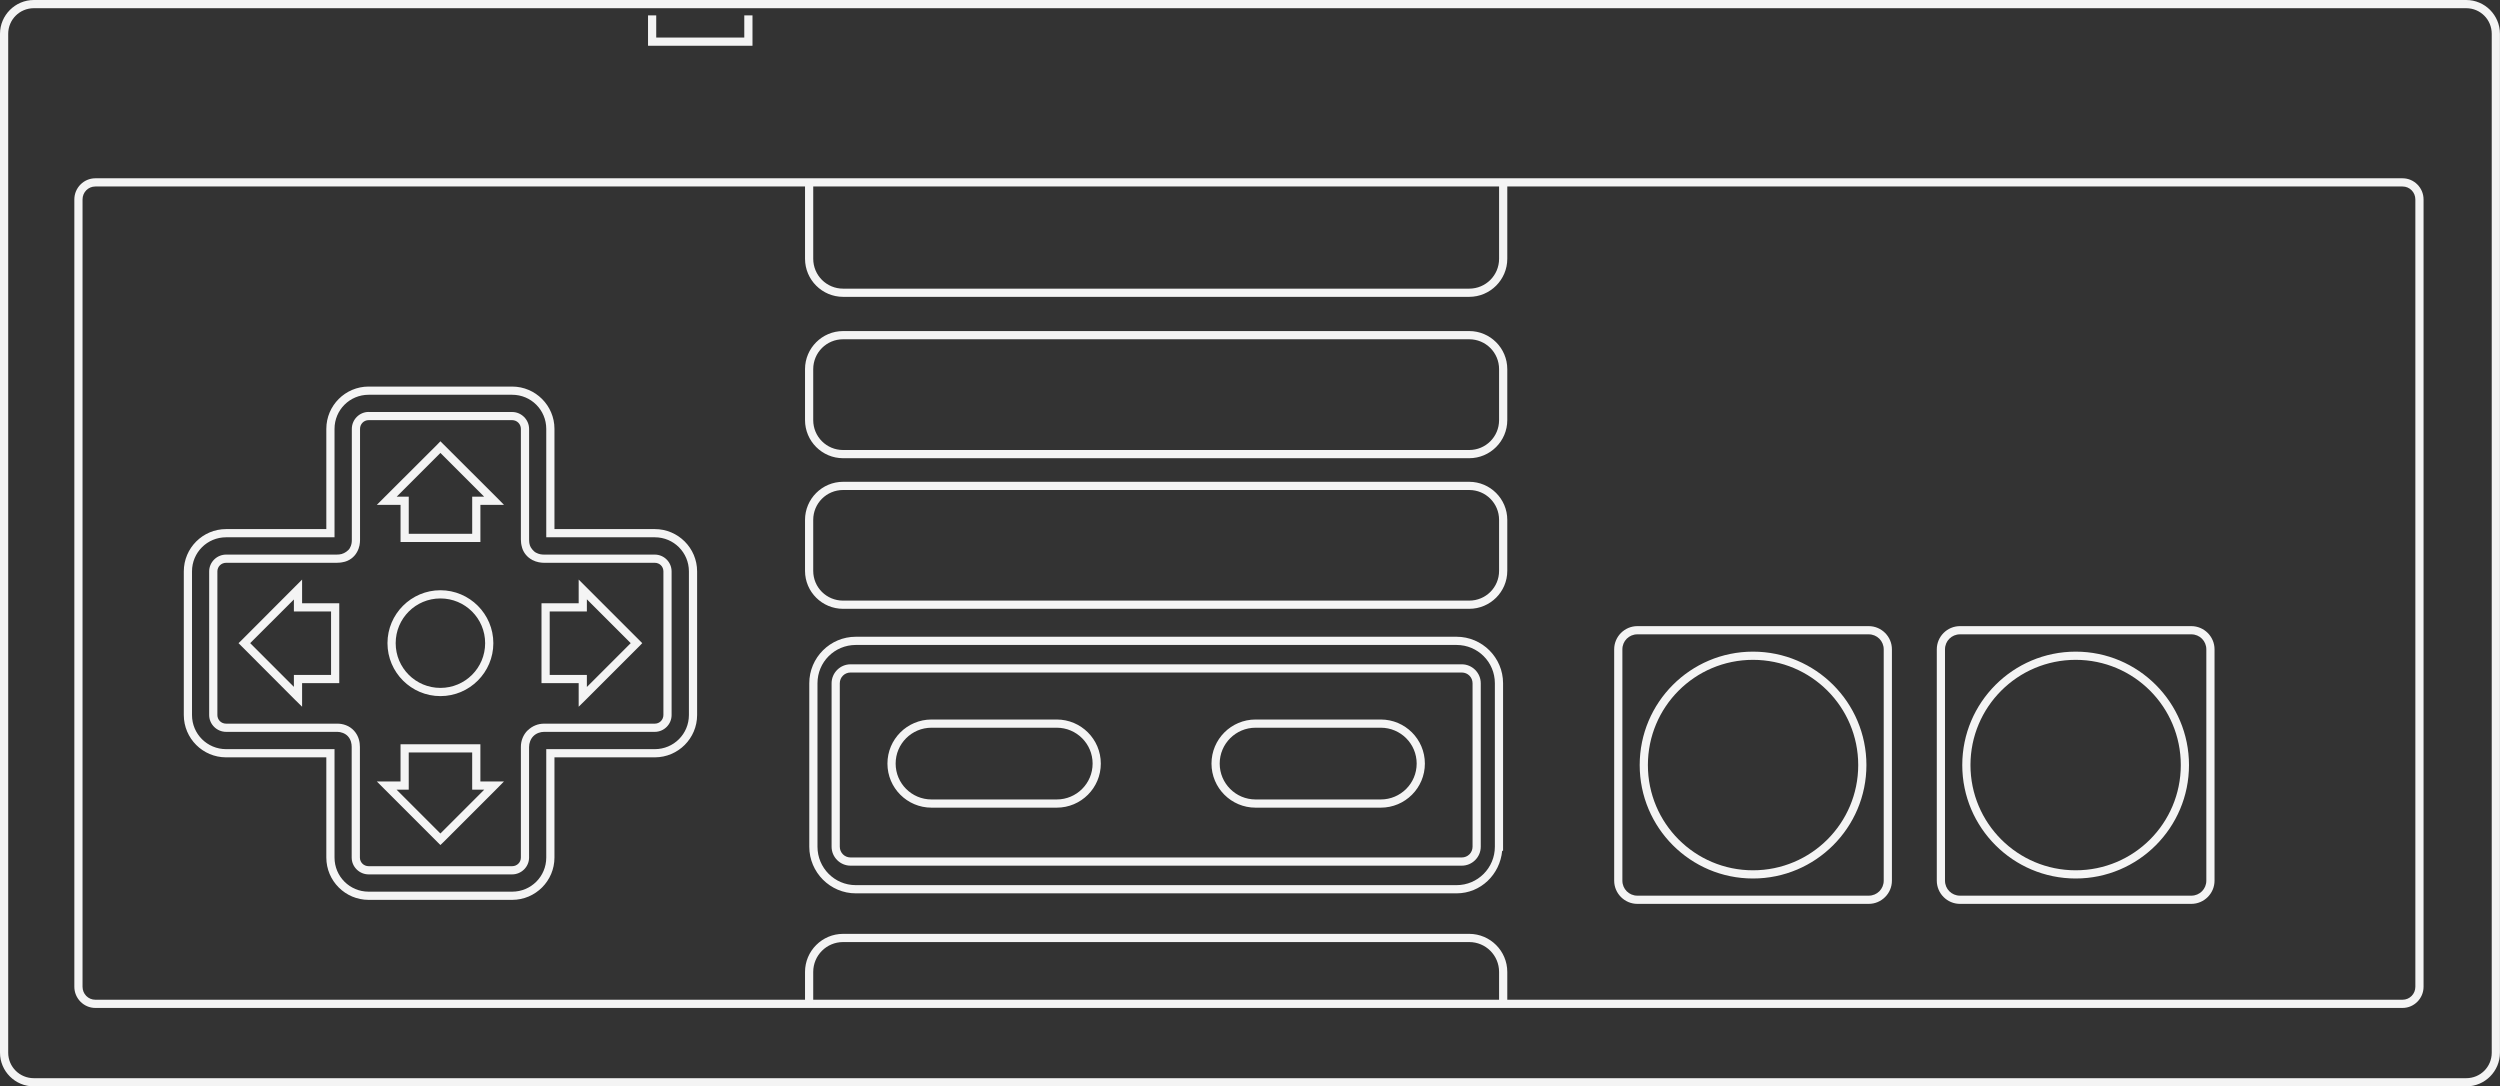 <?xml version="1.0" encoding="UTF-8" standalone="no"?>
<!-- Generator: Adobe Illustrator 13.0.0, SVG Export Plug-In . SVG Version: 6.00 Build 14948)  -->
<svg id="Layer_3" xmlns:rdf="http://www.w3.org/1999/02/22-rdf-syntax-ns#" xmlns="http://www.w3.org/2000/svg" xml:space="preserve" height="264.89px" viewBox="0 0 609.543 264.889" width="609.54px" version="1.2" y="0px" x="0px" xmlns:cc="http://creativecommons.org/ns#" xmlns:dc="http://purl.org/dc/elements/1.1/"><rect x="0" y="0" width="609.543" height="264.889" fill="#333333" stroke="none"/>
<path id="path3" style="baseline-shift:baseline;block-progression:tb;color:#000000;direction:ltr;text-indent:0;text-align:start;enable-background:accumulate;text-transform:none;" fill="#f4f4f4" d="M8.25,0c-4.542,0-8.25,3.708-8.25,8.25v248.41c0,4.542,3.708,8.219,8.25,8.219h593.06c4.542,0,8.219-3.677,8.219-8.219v-248.41c0-4.541-3.68-8.25-8.22-8.25h-593.06zm0,2,593.06,0c3.461,0,6.219,2.789,6.219,6.25v248.41c0,3.461-2.758,6.219-6.219,6.219h-593.06c-3.461,0-6.25-2.76-6.25-6.22v-248.41c0-3.461,2.789-6.25,6.25-6.25z"/>
<path id="path5" style="baseline-shift:baseline;block-progression:tb;color:#000000;direction:ltr;text-indent:0;text-align:start;enable-background:accumulate;text-transform:none;" fill="#f4f4f4" d="m23.25,43.469c-2.827,0-5.125,2.329-5.125,5.156v191.97c0,2.826,2.298,5.156,5.125,5.156h562.53c2.827,0,5.125-2.33,5.125-5.156v-191.97c0-2.827-2.298-5.156-5.125-5.156h-562.53zm0,2,562.53,0c1.745,0,3.125,1.41,3.125,3.156v191.97c0,1.745-1.38,3.156-3.125,3.156h-562.53c-1.747,0-3.125-1.411-3.125-3.156v-191.97c0-1.747,1.38-3.156,3.125-3.156z"/>
<path id="path7" style="baseline-shift:baseline;block-progression:tb;color:#000000;direction:ltr;text-indent:0;text-align:start;enable-background:accumulate;text-transform:none;" fill="#f4f4f4" d="m208.66,155.25c-6.257,0-11.344,5.087-11.344,11.344v39.844c0,6.256,5.087,11.375,11.344,11.375h146.47c5.904,0,10.594-4.608,11.125-10.375h0.219v-1-39.844c0-6.256-5.086-11.344-11.344-11.344h-146.47zm0,2,146.47,0c5.177,0,9.344,4.168,9.344,9.344v38.844,1c0,5.176-4.167,9.375-9.344,9.375h-146.47c-5.176,0-9.344-4.199-9.344-9.375v-39.844c0-5.176,4.167-9.344,9.344-9.344z"/>
<path id="path9" style="baseline-shift:baseline;block-progression:tb;color:#000000;direction:ltr;text-indent:0;text-align:start;enable-background:accumulate;text-transform:none;" fill="#f4f4f4" d="m207.38,161.97c-2.541,0-4.625,2.084-4.625,4.625v39.844c0,2.542,2.084,4.625,4.625,4.625h149.03c2.541,0,4.625-2.084,4.625-4.625v-39.844c0-2.541-2.084-4.625-4.625-4.625h-149.03zm0,2,149.03,0c1.461,0,2.625,1.166,2.625,2.625v39.844c0,1.461-1.164,2.625-2.625,2.625h-149.03c-1.459,0-2.625-1.165-2.625-2.625v-39.844c0-1.459,1.164-2.625,2.625-2.625z"/>
<path id="path11" style="baseline-shift:baseline;block-progression:tb;color:#000000;direction:ltr;text-indent:0;text-align:start;enable-background:accumulate;text-transform:none;" fill="#f4f4f4" d="m205.56,117.47c-5.112,0-9.281,4.168-9.281,9.281v12.438c0,5.113,4.169,9.25,9.281,9.25h152.66c5.114,0,9.281-4.138,9.281-9.25v-12.438c0-5.113-4.167-9.281-9.281-9.281h-152.66zm0,2,152.66,0c4.034,0,7.281,3.248,7.281,7.281v12.438c0,4.032-3.248,7.25-7.281,7.25h-152.66c-4.032,0-7.281-3.219-7.281-7.25v-12.438c0-4.032,3.25-7.281,7.281-7.281z"/>
<path id="path13" style="baseline-shift:baseline;block-progression:tb;color:#000000;direction:ltr;text-indent:0;text-align:start;enable-background:accumulate;text-transform:none;" fill="#f4f4f4" d="m205.56,80.719c-5.112,0-9.281,4.169-9.281,9.281v12.438c0,5.114,4.169,9.281,9.281,9.281h152.66c5.114,0,9.281-4.168,9.281-9.281v-12.44c0-5.112-4.167-9.281-9.281-9.281h-152.66zm0,2,152.66,0c4.034,0,7.281,3.25,7.281,7.281v12.438c0,4.033-3.248,7.281-7.281,7.281h-152.66c-4.032,0-7.281-3.249-7.281-7.281v-12.438c0-4.031,3.25-7.281,7.281-7.281z"/>
<path id="path15" style="baseline-shift:baseline;block-progression:tb;color:#000000;direction:ltr;text-indent:0;text-align:start;enable-background:accumulate;text-transform:none;" fill="#f4f4f4" d="m196.28,44.469,0,18.625c0,5.113,4.169,9.281,9.281,9.281h152.66c5.114,0,9.281-4.169,9.281-9.281v-18.625h-2v18.625c0,4.032-3.248,7.281-7.281,7.281h-152.66c-4.032,0-7.281-3.25-7.281-7.281v-18.625h-2z"/>
<path id="path17" style="baseline-shift:baseline;block-progression:tb;color:#000000;direction:ltr;text-indent:0;text-align:start;enable-background:accumulate;text-transform:none;" fill="#f4f4f4" d="m205.56,227.69c-5.113,0-9.281,4.169-9.281,9.281v7.844h2v-7.844c0-4.031,3.25-7.281,7.281-7.281h152.66c4.034,0,7.281,3.25,7.281,7.281v7.781h2v-7.781c0-5.112-4.167-9.281-9.281-9.281h-152.66z"/>
<path id="path19" style="baseline-shift:baseline;block-progression:tb;color:#000000;direction:ltr;text-indent:0;text-align:start;enable-background:accumulate;text-transform:none;" fill="#f4f4f4" d="m399.22,152.66c-3.112,0-5.656,2.544-5.656,5.656v56.406c0,3.113,2.545,5.656,5.656,5.656h56.406c3.112,0,5.656-2.544,5.656-5.656v-56.406c0-3.112-2.544-5.656-5.656-5.656h-56.406zm0,2,56.406,0c2.031,0,3.656,1.626,3.656,3.656v56.406c0,2.032-1.625,3.656-3.656,3.656h-56.406c-2.03,0-3.656-1.625-3.656-3.656v-56.406c0-2.03,1.626-3.656,3.656-3.656z"/>
<path id="circle21" style="baseline-shift:baseline;block-progression:tb;color:#000000;direction:ltr;text-indent:0;text-align:start;enable-background:accumulate;text-transform:none;" fill="#f4f4f4" d="m427.41,158.88c-15.259,0-27.625,12.397-27.625,27.656s12.366,27.656,27.625,27.656,27.656-12.397,27.656-27.656-12.397-27.656-27.656-27.656zm0,2c14.178,0,25.656,11.478,25.656,25.656s-11.478,25.656-25.656,25.656-25.625-11.478-25.625-25.656,11.446-25.656,25.625-25.656z"/>
<path id="path23" style="baseline-shift:baseline;block-progression:tb;color:#000000;direction:ltr;text-indent:0;text-align:start;enable-background:accumulate;text-transform:none;" fill="#f4f4f4" d="m477.88,152.66c-3.113,0-5.656,2.545-5.656,5.656v56.406c0,3.112,2.544,5.656,5.656,5.656h56.406c3.112,0,5.656-2.544,5.656-5.656v-56.406c0-3.112-2.544-5.656-5.656-5.656h-56.406zm0,2,56.406,0c2.031,0,3.656,1.626,3.656,3.656v56.406c0,2.032-1.625,3.656-3.656,3.656h-56.406c-2.032,0-3.656-1.625-3.656-3.656v-56.406c0-2.03,1.625-3.656,3.656-3.656z"/>
<path id="circle25" style="baseline-shift:baseline;block-progression:tb;color:#000000;direction:ltr;text-indent:0;text-align:start;enable-background:accumulate;text-transform:none;" fill="#f4f4f4" d="m506.09,158.88c-15.259,0-27.656,12.397-27.656,27.656s12.397,27.656,27.656,27.656,27.625-12.397,27.625-27.656-12.366-27.656-27.625-27.656zm0,2c14.178,0,25.625,11.478,25.625,25.656s-11.446,25.656-25.625,25.656c-14.178,0-25.656-11.478-25.656-25.656s11.478-25.656,25.656-25.656z"/>
<path id="polyline27" style="baseline-shift:baseline;block-progression:tb;color:#000000;direction:ltr;text-indent:0;text-align:start;enable-background:accumulate;text-transform:none;" fill="#f4f4f4" d="m158,3.75,0,6.406,0,1,1,0,23.469,0,1,0,0-1,0-6.406-2,0,0,5.406-21.469,0,0-5.406-2,0z"/>
<g id="g29" stroke="#F4F4F4" stroke-width="2" fill="none">
	<path id="path31" d="M227.12,195.92c-5.383,0-9.747-4.363-9.747-9.746s4.364-9.746,9.747-9.746h30.532c5.382,0,9.746,4.363,9.746,9.746s-4.364,9.746-9.746,9.746h-30.527z"/>
	<path id="path33" d="M306.13,195.92c-5.382,0-9.747-4.363-9.747-9.746s4.364-9.746,9.747-9.746h30.532c5.382,0,9.747,4.363,9.747,9.746s-4.365,9.746-9.747,9.746h-30.533z"/>
</g>
<path id="path35" style="baseline-shift:baseline;block-progression:tb;color:#000000;direction:ltr;text-indent:0;text-align:start;enable-background:accumulate;text-transform:none;" fill="#f4f4f4" d="m89.875,94.25c-5.686,0.002-10.31,4.627-10.312,10.312v24.438h-24.438c-5.685,0.002-10.31,4.626-10.312,10.312v35.031c0.002,5.685,4.627,10.31,10.312,10.312h24.438v24.438c0.002,5.685,4.627,10.309,10.312,10.312h35c5.685-0.002,10.31-4.627,10.312-10.312v-24.438h24.469c5.686-0.001,10.31-4.627,10.312-10.312v-35.031c-0.002-5.686-4.627-10.31-10.312-10.312h-24.469v-24.438c0-5.683-4.63-10.308-10.31-10.31h-35zm0,2,35,0c4.606,0.002,8.311,3.706,8.312,8.312v25.438,1h1,25.469c4.606,0.002,8.311,3.705,8.312,8.312v35.031c-0.002,4.606-3.706,8.312-8.312,8.312h-25.469-1v1,25.438c-0.002,4.606-3.707,8.311-8.312,8.312h-35c-4.606-0.003-8.311-3.707-8.312-8.312v-25.438-1h-1-25.438c-4.606-0.002-8.311-3.707-8.312-8.312v-35.031c0.002-4.607,3.707-8.311,8.312-8.312h25.438,1v-1-25.438c0.002-4.606,3.706-8.311,8.312-8.312zm0,4.188c-2.253,0.004-4.09,1.873-4.094,4.125v27.031s-0,0.029,0,0.062c0,0.017-0,0.004,0,0.031-0.01,0.602-0.064,1.206-0.5,1.969-0.359,0.652-1.352,1.257-1.875,1.375l-0.031,0.031c-0.476,0.126-0.871,0.154-1.312,0.156h-26.938c-2.252,0.004-4.121,1.84-4.125,4.094v35.031c0.004,2.252,1.872,4.09,4.125,4.094h27.062,0.031c0.004-0,0.033,0,0.062,0,0.777,0,1.884,0.332,2.562,1.094,0.736,0.82,0.909,1.779,0.906,2.594v26.969c0.004,2.253,1.872,4.092,4.125,4.094h35c2.253-0.003,4.121-1.841,4.125-4.094v-26.969c-0.009-0.937,0.38-1.991,1.062-2.656,0.686-0.684,1.683-1.037,2.594-1.031h27c2.252-0.004,4.09-1.841,4.094-4.094v-0.031-35c-0.004-2.255-1.842-4.091-4.094-4.094h-27c-0.619-0.007-1.218-0.072-1.969-0.469-0.621-0.313-1.337-1.225-1.5-1.812v-0.031c-0.15-0.48-0.18-0.93-0.18-1.39v-26.938c-0.004-2.253-1.872-4.122-4.125-4.125h-35zm0,2,35,0c1.173,0.001,2.123,0.95,2.125,2.125v26.938,0.031c0.002,0.574,0.063,1.221,0.281,1.938,0.002,0.009-0.002,0.022,0,0.031,0.346,1.217,1.228,2.359,2.469,3v0.031c0.007,0.004,0.024-0.004,0.031,0,1.106,0.575,2.161,0.679,2.875,0.688h27c1.174,0.001,2.092,0.916,2.094,2.094v35c-0.002,1.175-0.918,2.123-2.094,2.125h-27c-1.421-0.008-2.873,0.544-3.969,1.625h-0.031c-1.109,1.092-1.671,2.588-1.656,4.062v26.969c-0.002,1.174-0.952,2.092-2.125,2.094h-35c-1.173-0.001-2.123-0.919-2.125-2.094v-26.969c0.004-1.139-0.256-2.656-1.406-3.938-1.158-1.3-2.774-1.75-4.062-1.75-0.022,0-0.058-0.001-0.094,0h-0.031-27.031c-1.177-0.002-2.123-0.918-2.125-2.094v-35.031c0.002-1.176,0.951-2.092,2.125-2.094h26.938c0.52-0.002,1.142-0.045,1.812-0.219,0.009-0.002,0.023,0.002,0.031,0,1.165-0.27,2.402-1.061,3.125-2.375,0.666-1.166,0.739-2.256,0.75-2.938v-0.031c-0.001-0.079,0-0.062,0-0.062v-27.031c0.002-1.174,0.919-2.123,2.094-2.125z"/>
<path id="polygon37" style="baseline-shift:baseline;block-progression:tb;color:#000000;direction:ltr;text-indent:0;text-align:start;enable-background:accumulate;text-transform:none;" fill="#f4f4f4" d="m73.656,141.31-1.719,1.719-13.062,13.094-0.719,0.688,0.719,0.719,13.062,13.094,1.719,1.688,0-2.406,0-3.344,8.062,0,1,0,0-1,0-17.469,0-1-1,0-8.062,0,0-3.375,0-2.406zm-2,4.844,0,1.938,0,1,1,0,8.062,0,0,15.469-8.062,0-1,0,0,1,0,1.906l-10.656-10.66,10.656-10.65z"/>
<path id="circle39" style="baseline-shift:baseline;block-progression:tb;color:#000000;direction:ltr;text-indent:0;text-align:start;enable-background:accumulate;text-transform:none;" fill="#f4f4f4" d="m107.38,143.91c-7.114,0-12.906,5.792-12.906,12.906,0,7.114,5.792,12.906,12.906,12.906,7.114,0,12.906-5.792,12.906-12.906,0-7.114-5.792-12.906-12.906-12.906zm0,2c6.033,0,10.906,4.873,10.906,10.906,0,6.033-4.873,10.906-10.906,10.906-6.033,0-10.906-4.873-10.906-10.906,0-6.033,4.873-10.906,10.906-10.906z"/>
<path id="polygon41" style="baseline-shift:baseline;block-progression:tb;color:#000000;direction:ltr;text-indent:0;text-align:start;enable-background:accumulate;text-transform:none;" fill="#f4f4f4" d="m97.656,181.47,0,1,0,8.062-3.375,0-2.406,0,1.719,1.719,13.094,13.094,0.688,0.688,0.719-0.688,13.094-13.094,1.688-1.719-2.406,0-3.344,0,0-8.062,0-1-1,0-17.469,0-1,0zm2,2,15.469,0,0,8.062,0,1,1,0,1.938,0-10.688,10.688-10.688-10.688,1.969,0,1,0,0-1,0-8.062z"/>
<path id="polygon43" style="baseline-shift:baseline;block-progression:tb;color:#000000;direction:ltr;text-indent:0;text-align:start;enable-background:accumulate;text-transform:none;" fill="#f4f4f4" d="m141.09,141.31,0,2.406,0,3.375-8.062,0-1,0,0,1,0,17.469,0,1,1,0,8.062,0,0,3.344,0,2.406,1.719-1.688,13.094-13.094,0.688-0.719-0.688-0.688-13.094-13.094-1.719-1.719zm2,4.812,10.688,10.688-10.688,10.688,0-1.938,0-1-1,0-8.062,0,0-15.469,8.062,0,1,0,0-1,0-1.969z"/>
<path id="polygon45" style="baseline-shift:baseline;block-progression:tb;color:#000000;direction:ltr;text-indent:0;text-align:start;enable-background:accumulate;text-transform:none;" fill="#f4f4f4" d="m107.38,107.59-0.688,0.719-13.094,13.062-1.719,1.719,2.406,0,3.375,0,0,8.062,0,1,1,0,17.469,0,1,0,0-1,0-8.062,3.344,0,2.406,0-1.688-1.719-13.094-13.062-0.719-0.719zm0,2.844,10.656,10.656-1.906,0-1,0,0,1,0,8.062-15.469,0,0-8.062,0-1-1,0-1.938,0,10.656-10.656z"/>
</svg>
